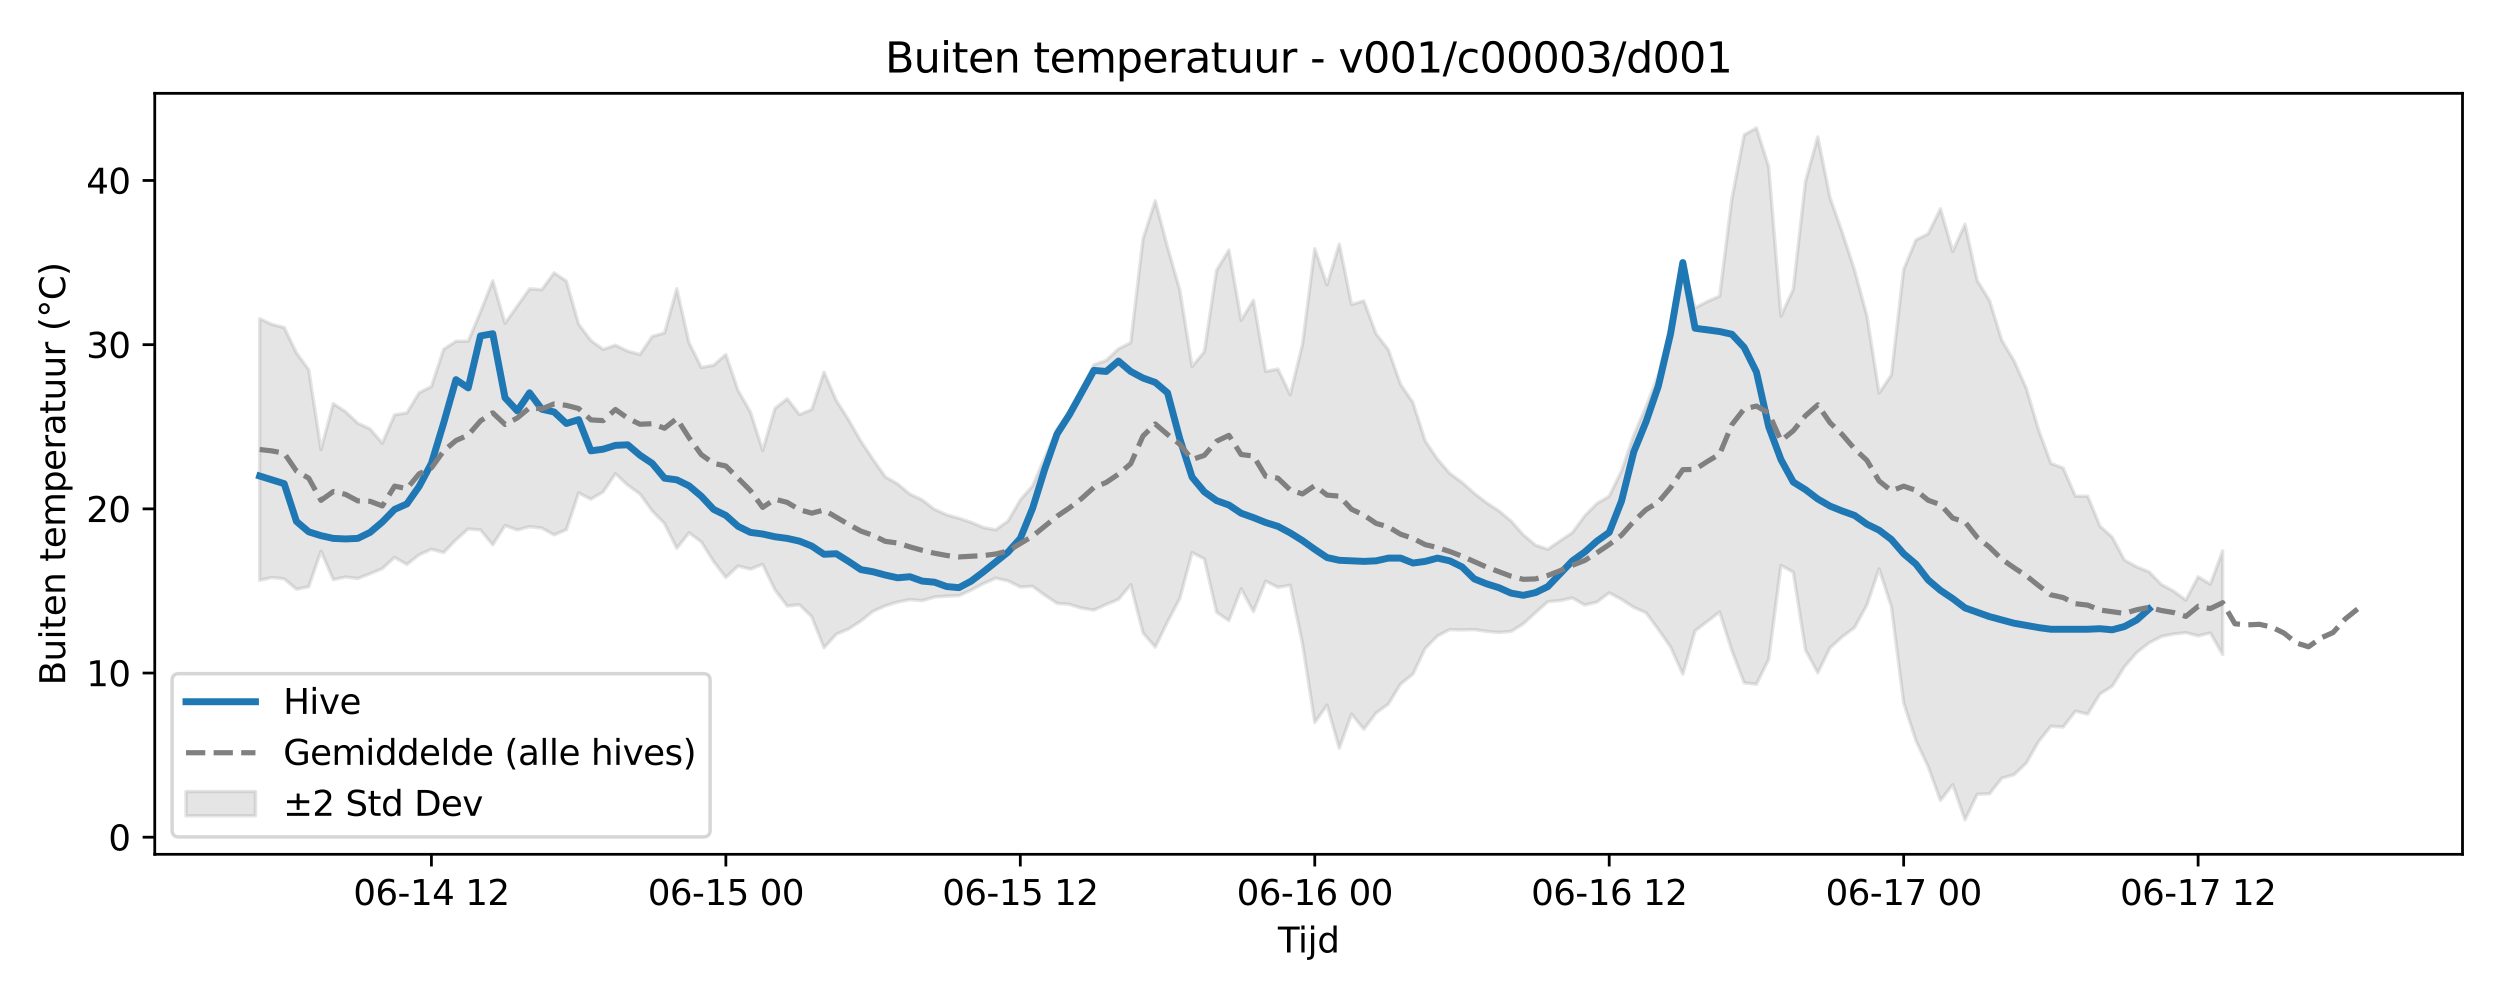 <?xml version="1.0" encoding="utf-8" standalone="no"?>
<!DOCTYPE svg PUBLIC "-//W3C//DTD SVG 1.1//EN"
  "http://www.w3.org/Graphics/SVG/1.1/DTD/svg11.dtd">
<svg xmlns:xlink="http://www.w3.org/1999/xlink" width="720pt" height="288pt" viewBox="0 0 720 288" xmlns="http://www.w3.org/2000/svg" version="1.1">
 <defs>
  <style type="text/css">*{stroke-linejoin: round; stroke-linecap: butt}</style>
 </defs>
 <g id="figure_1">
  <g id="patch_1">
   <path d="M 0 288 
L 720 288 
L 720 0 
L 0 0 
z
" style="fill: #ffffff"/>
  </g>
  <g id="axes_1">
   <g id="patch_2">
    <path d="M 44.57 246.04 
L 709.2 246.04 
L 709.2 26.88 
L 44.57 26.88 
z
" style="fill: #ffffff"/>
   </g>
   <g id="FillBetweenPolyCollection_1">
    <defs>
     <path id="m51d69b0f25" d="M 74.78 -196.215 
L 74.78 -120.871 
L 78.314 -121.697 
L 81.847 -121.287 
L 85.381 -118.3 
L 88.914 -119.032 
L 92.447 -129.251 
L 95.981 -121.097 
L 99.514 -121.813 
L 103.048 -121.391 
L 106.581 -122.786 
L 110.114 -124.232 
L 113.648 -127.474 
L 117.181 -125.433 
L 120.714 -128.209 
L 124.248 -129.829 
L 127.781 -128.88 
L 131.315 -132.535 
L 134.848 -135.667 
L 138.381 -135.382 
L 141.915 -131.095 
L 145.448 -136.644 
L 148.982 -135.379 
L 152.515 -136.314 
L 156.048 -135.917 
L 159.582 -133.951 
L 163.115 -135.454 
L 166.649 -146.033 
L 170.182 -144.239 
L 173.715 -146.346 
L 177.249 -151.564 
L 180.782 -148.274 
L 184.315 -145.731 
L 187.849 -140.841 
L 191.382 -137.219 
L 194.916 -130.093 
L 198.449 -134.547 
L 201.982 -131.94 
L 205.516 -126.304 
L 209.049 -121.687 
L 212.583 -124.999 
L 216.116 -124.07 
L 219.649 -125.468 
L 223.183 -118.118 
L 226.716 -113.478 
L 230.249 -113.817 
L 233.783 -110.379 
L 237.316 -101.431 
L 240.85 -105.355 
L 244.383 -106.853 
L 247.916 -109.138 
L 251.45 -111.961 
L 254.983 -113.532 
L 258.517 -114.612 
L 262.05 -115.306 
L 265.583 -115.008 
L 269.117 -116.037 
L 272.65 -116.317 
L 276.183 -116.47 
L 279.717 -118.068 
L 283.25 -119.936 
L 286.784 -121.497 
L 290.317 -120.703 
L 293.85 -118.948 
L 297.384 -119.138 
L 300.917 -116.57 
L 304.451 -114.232 
L 307.984 -113.955 
L 311.517 -112.833 
L 315.051 -112.31 
L 318.584 -113.913 
L 322.118 -115.376 
L 325.651 -119.593 
L 329.184 -105.742 
L 332.718 -101.631 
L 336.251 -108.918 
L 339.784 -115.633 
L 343.318 -128.856 
L 346.851 -127.036 
L 350.385 -111.682 
L 353.918 -109.26 
L 357.451 -118.427 
L 360.985 -111.86 
L 364.518 -120.636 
L 368.052 -118.844 
L 371.585 -119.434 
L 375.118 -102.655 
L 378.652 -79.928 
L 382.185 -84.893 
L 385.718 -72.523 
L 389.252 -82.351 
L 392.785 -77.996 
L 396.319 -82.677 
L 399.852 -85.24 
L 403.385 -91.018 
L 406.919 -93.842 
L 410.452 -101.266 
L 413.986 -104.85 
L 417.519 -106.676 
L 421.052 -106.582 
L 424.586 -106.682 
L 428.119 -106.177 
L 431.652 -105.857 
L 435.186 -106.139 
L 438.719 -108.348 
L 442.253 -111.575 
L 445.786 -114.728 
L 449.319 -115.036 
L 452.853 -115.791 
L 456.386 -113.753 
L 459.92 -114.606 
L 463.453 -117.263 
L 466.986 -115.377 
L 470.52 -113.089 
L 474.053 -111.522 
L 477.587 -106.74 
L 481.12 -101.678 
L 484.653 -93.845 
L 488.187 -106.31 
L 491.72 -109.038 
L 495.253 -111.727 
L 498.787 -100.599 
L 502.32 -91.347 
L 505.854 -90.944 
L 509.387 -98.129 
L 512.92 -125.177 
L 516.454 -123.219 
L 519.987 -100.802 
L 523.521 -94.228 
L 527.054 -101.419 
L 530.587 -104.624 
L 534.121 -107.274 
L 537.654 -113.741 
L 541.187 -124.139 
L 544.721 -113.301 
L 548.254 -85.582 
L 551.788 -74.696 
L 555.321 -67.18 
L 558.854 -57.463 
L 562.388 -62.008 
L 565.921 -51.922 
L 569.455 -59.248 
L 572.988 -59.369 
L 576.521 -63.891 
L 580.055 -64.883 
L 583.588 -68.244 
L 587.121 -74.481 
L 590.655 -78.847 
L 594.188 -78.602 
L 597.722 -83.175 
L 601.255 -82.347 
L 604.788 -88.153 
L 608.322 -90.359 
L 611.855 -95.998 
L 615.389 -100.077 
L 618.922 -102.855 
L 622.455 -104.683 
L 625.989 -105.413 
L 629.522 -105.8 
L 633.056 -104.862 
L 636.589 -105.706 
L 640.122 -99.487 
L 640.122 -129.356 
L 640.122 -129.356 
L 636.589 -119.749 
L 633.056 -121.88 
L 629.522 -115.162 
L 625.989 -117.756 
L 622.455 -119.668 
L 618.922 -123.308 
L 615.389 -124.721 
L 611.855 -126.676 
L 608.322 -133.283 
L 604.788 -136.48 
L 601.255 -145.103 
L 597.722 -145.105 
L 594.188 -153.21 
L 590.655 -154.522 
L 587.121 -164.179 
L 583.588 -176.113 
L 580.055 -184.09 
L 576.521 -189.991 
L 572.988 -201.426 
L 569.455 -207.176 
L 565.921 -223.418 
L 562.388 -215.584 
L 558.854 -227.859 
L 555.321 -220.664 
L 551.788 -218.875 
L 548.254 -210.38 
L 544.721 -180.007 
L 541.187 -174.798 
L 537.654 -197.131 
L 534.121 -210.173 
L 530.587 -221.018 
L 527.054 -231.068 
L 523.521 -248.572 
L 519.987 -235.783 
L 516.454 -204.653 
L 512.92 -196.952 
L 509.387 -239.965 
L 505.854 -251.158 
L 502.32 -249.134 
L 498.787 -230.808 
L 495.253 -202.702 
L 491.72 -201.158 
L 488.187 -199.315 
L 484.653 -211.622 
L 481.12 -193.432 
L 477.587 -180.016 
L 474.053 -170.91 
L 470.52 -162.612 
L 466.986 -152.352 
L 463.453 -145.085 
L 459.92 -142.991 
L 456.386 -139.408 
L 452.853 -134.601 
L 449.319 -132.248 
L 445.786 -129.81 
L 442.253 -130.98 
L 438.719 -133.96 
L 435.186 -137.948 
L 431.652 -140.887 
L 428.119 -143.201 
L 424.586 -145.917 
L 421.052 -149.079 
L 417.519 -151.664 
L 413.986 -155.764 
L 410.452 -161.014 
L 406.919 -172.087 
L 403.385 -177.252 
L 399.852 -187.263 
L 396.319 -191.852 
L 392.785 -201.352 
L 389.252 -200.284 
L 385.718 -217.678 
L 382.185 -205.939 
L 378.652 -216.353 
L 375.118 -188.852 
L 371.585 -174.324 
L 368.052 -181.714 
L 364.518 -181.048 
L 360.985 -201.488 
L 357.451 -195.777 
L 353.918 -215.977 
L 350.385 -210.177 
L 346.851 -186.672 
L 343.318 -182.466 
L 339.784 -204.47 
L 336.251 -216.815 
L 332.718 -230.158 
L 329.184 -219.135 
L 325.651 -189.297 
L 322.118 -187.524 
L 318.584 -184.191 
L 315.051 -182.934 
L 311.517 -176.039 
L 307.984 -169.491 
L 304.451 -164.441 
L 300.917 -156.271 
L 297.384 -148.051 
L 293.85 -144.008 
L 290.317 -137.952 
L 286.784 -135.402 
L 283.25 -136.062 
L 279.717 -137.547 
L 276.183 -138.741 
L 272.65 -139.726 
L 269.117 -141.312 
L 265.583 -144.03 
L 262.05 -145.691 
L 258.517 -148.614 
L 254.983 -150.64 
L 251.45 -155.655 
L 247.916 -160.955 
L 244.383 -167.114 
L 240.85 -172.665 
L 237.316 -180.799 
L 233.783 -170.05 
L 230.249 -168.593 
L 226.716 -173.143 
L 223.183 -170.372 
L 219.649 -158.278 
L 216.116 -169.374 
L 212.583 -175.514 
L 209.049 -185.897 
L 205.516 -182.811 
L 201.982 -182.174 
L 198.449 -189.294 
L 194.916 -204.826 
L 191.382 -192.116 
L 187.849 -191.106 
L 184.315 -185.901 
L 180.782 -186.871 
L 177.249 -188.579 
L 173.715 -187.38 
L 170.182 -189.915 
L 166.649 -194.651 
L 163.115 -207.054 
L 159.582 -209.412 
L 156.048 -204.587 
L 152.515 -204.82 
L 148.982 -199.855 
L 145.448 -194.897 
L 141.915 -207.108 
L 138.381 -198.186 
L 134.848 -189.75 
L 131.315 -189.707 
L 127.781 -187.414 
L 124.248 -176.674 
L 120.714 -174.872 
L 117.181 -169.091 
L 113.648 -168.513 
L 110.114 -160.355 
L 106.581 -164.465 
L 103.048 -166.108 
L 99.514 -169.424 
L 95.981 -171.761 
L 92.447 -158.541 
L 88.914 -181.527 
L 85.381 -186.357 
L 81.847 -193.66 
L 78.314 -194.579 
L 74.78 -196.215 
z
" style="stroke: #808080; stroke-opacity: 0.2"/>
    </defs>
    <g clip-path="url(#p88555e0b72)">
     <use xlink:href="#m51d69b0f25" x="0" y="288" style="fill: #808080; fill-opacity: 0.2; stroke: #808080; stroke-opacity: 0.2"/>
    </g>
   </g>
   <g id="matplotlib.axis_1">
    <g id="xtick_1">
     <g id="line2d_1">
      <defs>
       <path id="m63f5d71b5f" d="M 0 0 
L 0 3.5 
" style="stroke: #000000; stroke-width: 0.8"/>
      </defs>
      <g>
       <use xlink:href="#m63f5d71b5f" x="124.248" y="246.04" style="stroke: #000000; stroke-width: 0.8"/>
      </g>
     </g>
     <g id="text_1">
      <!-- 06-14 12 -->
      <g transform="translate(101.767 260.638) scale(0.1 -0.1)">
       <defs>
        <path id="DejaVuSans-30" d="M 2034 4250 
Q 1547 4250 1301 3770 
Q 1056 3291 1056 2328 
Q 1056 1369 1301 889 
Q 1547 409 2034 409 
Q 2525 409 2770 889 
Q 3016 1369 3016 2328 
Q 3016 3291 2770 3770 
Q 2525 4250 2034 4250 
z
M 2034 4750 
Q 2819 4750 3233 4129 
Q 3647 3509 3647 2328 
Q 3647 1150 3233 529 
Q 2819 -91 2034 -91 
Q 1250 -91 836 529 
Q 422 1150 422 2328 
Q 422 3509 836 4129 
Q 1250 4750 2034 4750 
z
" transform="scale(0.016)"/>
        <path id="DejaVuSans-36" d="M 2113 2584 
Q 1688 2584 1439 2293 
Q 1191 2003 1191 1497 
Q 1191 994 1439 701 
Q 1688 409 2113 409 
Q 2538 409 2786 701 
Q 3034 994 3034 1497 
Q 3034 2003 2786 2293 
Q 2538 2584 2113 2584 
z
M 3366 4563 
L 3366 3988 
Q 3128 4100 2886 4159 
Q 2644 4219 2406 4219 
Q 1781 4219 1451 3797 
Q 1122 3375 1075 2522 
Q 1259 2794 1537 2939 
Q 1816 3084 2150 3084 
Q 2853 3084 3261 2657 
Q 3669 2231 3669 1497 
Q 3669 778 3244 343 
Q 2819 -91 2113 -91 
Q 1303 -91 875 529 
Q 447 1150 447 2328 
Q 447 3434 972 4092 
Q 1497 4750 2381 4750 
Q 2619 4750 2861 4703 
Q 3103 4656 3366 4563 
z
" transform="scale(0.016)"/>
        <path id="DejaVuSans-2d" d="M 313 2009 
L 1997 2009 
L 1997 1497 
L 313 1497 
L 313 2009 
z
" transform="scale(0.016)"/>
        <path id="DejaVuSans-31" d="M 794 531 
L 1825 531 
L 1825 4091 
L 703 3866 
L 703 4441 
L 1819 4666 
L 2450 4666 
L 2450 531 
L 3481 531 
L 3481 0 
L 794 0 
L 794 531 
z
" transform="scale(0.016)"/>
        <path id="DejaVuSans-34" d="M 2419 4116 
L 825 1625 
L 2419 1625 
L 2419 4116 
z
M 2253 4666 
L 3047 4666 
L 3047 1625 
L 3713 1625 
L 3713 1100 
L 3047 1100 
L 3047 0 
L 2419 0 
L 2419 1100 
L 313 1100 
L 313 1709 
L 2253 4666 
z
" transform="scale(0.016)"/>
        <path id="DejaVuSans-20" transform="scale(0.016)"/>
        <path id="DejaVuSans-32" d="M 1228 531 
L 3431 531 
L 3431 0 
L 469 0 
L 469 531 
Q 828 903 1448 1529 
Q 2069 2156 2228 2338 
Q 2531 2678 2651 2914 
Q 2772 3150 2772 3378 
Q 2772 3750 2511 3984 
Q 2250 4219 1831 4219 
Q 1534 4219 1204 4116 
Q 875 4013 500 3803 
L 500 4441 
Q 881 4594 1212 4672 
Q 1544 4750 1819 4750 
Q 2544 4750 2975 4387 
Q 3406 4025 3406 3419 
Q 3406 3131 3298 2873 
Q 3191 2616 2906 2266 
Q 2828 2175 2409 1742 
Q 1991 1309 1228 531 
z
" transform="scale(0.016)"/>
       </defs>
       <use xlink:href="#DejaVuSans-30"/>
       <use xlink:href="#DejaVuSans-36" transform="translate(63.623 0)"/>
       <use xlink:href="#DejaVuSans-2d" transform="translate(127.246 0)"/>
       <use xlink:href="#DejaVuSans-31" transform="translate(163.33 0)"/>
       <use xlink:href="#DejaVuSans-34" transform="translate(226.953 0)"/>
       <use xlink:href="#DejaVuSans-20" transform="translate(290.576 0)"/>
       <use xlink:href="#DejaVuSans-31" transform="translate(322.363 0)"/>
       <use xlink:href="#DejaVuSans-32" transform="translate(385.986 0)"/>
      </g>
     </g>
    </g>
    <g id="xtick_2">
     <g id="line2d_2">
      <g>
       <use xlink:href="#m63f5d71b5f" x="209.049" y="246.04" style="stroke: #000000; stroke-width: 0.8"/>
      </g>
     </g>
     <g id="text_2">
      <!-- 06-15 00 -->
      <g transform="translate(186.569 260.638) scale(0.1 -0.1)">
       <defs>
        <path id="DejaVuSans-35" d="M 691 4666 
L 3169 4666 
L 3169 4134 
L 1269 4134 
L 1269 2991 
Q 1406 3038 1543 3061 
Q 1681 3084 1819 3084 
Q 2600 3084 3056 2656 
Q 3513 2228 3513 1497 
Q 3513 744 3044 326 
Q 2575 -91 1722 -91 
Q 1428 -91 1123 -41 
Q 819 9 494 109 
L 494 744 
Q 775 591 1075 516 
Q 1375 441 1709 441 
Q 2250 441 2565 725 
Q 2881 1009 2881 1497 
Q 2881 1984 2565 2268 
Q 2250 2553 1709 2553 
Q 1456 2553 1204 2497 
Q 953 2441 691 2322 
L 691 4666 
z
" transform="scale(0.016)"/>
       </defs>
       <use xlink:href="#DejaVuSans-30"/>
       <use xlink:href="#DejaVuSans-36" transform="translate(63.623 0)"/>
       <use xlink:href="#DejaVuSans-2d" transform="translate(127.246 0)"/>
       <use xlink:href="#DejaVuSans-31" transform="translate(163.33 0)"/>
       <use xlink:href="#DejaVuSans-35" transform="translate(226.953 0)"/>
       <use xlink:href="#DejaVuSans-20" transform="translate(290.576 0)"/>
       <use xlink:href="#DejaVuSans-30" transform="translate(322.363 0)"/>
       <use xlink:href="#DejaVuSans-30" transform="translate(385.986 0)"/>
      </g>
     </g>
    </g>
    <g id="xtick_3">
     <g id="line2d_3">
      <g>
       <use xlink:href="#m63f5d71b5f" x="293.85" y="246.04" style="stroke: #000000; stroke-width: 0.8"/>
      </g>
     </g>
     <g id="text_3">
      <!-- 06-15 12 -->
      <g transform="translate(271.37 260.638) scale(0.1 -0.1)">
       <use xlink:href="#DejaVuSans-30"/>
       <use xlink:href="#DejaVuSans-36" transform="translate(63.623 0)"/>
       <use xlink:href="#DejaVuSans-2d" transform="translate(127.246 0)"/>
       <use xlink:href="#DejaVuSans-31" transform="translate(163.33 0)"/>
       <use xlink:href="#DejaVuSans-35" transform="translate(226.953 0)"/>
       <use xlink:href="#DejaVuSans-20" transform="translate(290.576 0)"/>
       <use xlink:href="#DejaVuSans-31" transform="translate(322.363 0)"/>
       <use xlink:href="#DejaVuSans-32" transform="translate(385.986 0)"/>
      </g>
     </g>
    </g>
    <g id="xtick_4">
     <g id="line2d_4">
      <g>
       <use xlink:href="#m63f5d71b5f" x="378.652" y="246.04" style="stroke: #000000; stroke-width: 0.8"/>
      </g>
     </g>
     <g id="text_4">
      <!-- 06-16 00 -->
      <g transform="translate(356.171 260.638) scale(0.1 -0.1)">
       <use xlink:href="#DejaVuSans-30"/>
       <use xlink:href="#DejaVuSans-36" transform="translate(63.623 0)"/>
       <use xlink:href="#DejaVuSans-2d" transform="translate(127.246 0)"/>
       <use xlink:href="#DejaVuSans-31" transform="translate(163.33 0)"/>
       <use xlink:href="#DejaVuSans-36" transform="translate(226.953 0)"/>
       <use xlink:href="#DejaVuSans-20" transform="translate(290.576 0)"/>
       <use xlink:href="#DejaVuSans-30" transform="translate(322.363 0)"/>
       <use xlink:href="#DejaVuSans-30" transform="translate(385.986 0)"/>
      </g>
     </g>
    </g>
    <g id="xtick_5">
     <g id="line2d_5">
      <g>
       <use xlink:href="#m63f5d71b5f" x="463.453" y="246.04" style="stroke: #000000; stroke-width: 0.8"/>
      </g>
     </g>
     <g id="text_5">
      <!-- 06-16 12 -->
      <g transform="translate(440.973 260.638) scale(0.1 -0.1)">
       <use xlink:href="#DejaVuSans-30"/>
       <use xlink:href="#DejaVuSans-36" transform="translate(63.623 0)"/>
       <use xlink:href="#DejaVuSans-2d" transform="translate(127.246 0)"/>
       <use xlink:href="#DejaVuSans-31" transform="translate(163.33 0)"/>
       <use xlink:href="#DejaVuSans-36" transform="translate(226.953 0)"/>
       <use xlink:href="#DejaVuSans-20" transform="translate(290.576 0)"/>
       <use xlink:href="#DejaVuSans-31" transform="translate(322.363 0)"/>
       <use xlink:href="#DejaVuSans-32" transform="translate(385.986 0)"/>
      </g>
     </g>
    </g>
    <g id="xtick_6">
     <g id="line2d_6">
      <g>
       <use xlink:href="#m63f5d71b5f" x="548.254" y="246.04" style="stroke: #000000; stroke-width: 0.8"/>
      </g>
     </g>
     <g id="text_6">
      <!-- 06-17 00 -->
      <g transform="translate(525.774 260.638) scale(0.1 -0.1)">
       <defs>
        <path id="DejaVuSans-37" d="M 525 4666 
L 3525 4666 
L 3525 4397 
L 1831 0 
L 1172 0 
L 2766 4134 
L 525 4134 
L 525 4666 
z
" transform="scale(0.016)"/>
       </defs>
       <use xlink:href="#DejaVuSans-30"/>
       <use xlink:href="#DejaVuSans-36" transform="translate(63.623 0)"/>
       <use xlink:href="#DejaVuSans-2d" transform="translate(127.246 0)"/>
       <use xlink:href="#DejaVuSans-31" transform="translate(163.33 0)"/>
       <use xlink:href="#DejaVuSans-37" transform="translate(226.953 0)"/>
       <use xlink:href="#DejaVuSans-20" transform="translate(290.576 0)"/>
       <use xlink:href="#DejaVuSans-30" transform="translate(322.363 0)"/>
       <use xlink:href="#DejaVuSans-30" transform="translate(385.986 0)"/>
      </g>
     </g>
    </g>
    <g id="xtick_7">
     <g id="line2d_7">
      <g>
       <use xlink:href="#m63f5d71b5f" x="633.056" y="246.04" style="stroke: #000000; stroke-width: 0.8"/>
      </g>
     </g>
     <g id="text_7">
      <!-- 06-17 12 -->
      <g transform="translate(610.575 260.638) scale(0.1 -0.1)">
       <use xlink:href="#DejaVuSans-30"/>
       <use xlink:href="#DejaVuSans-36" transform="translate(63.623 0)"/>
       <use xlink:href="#DejaVuSans-2d" transform="translate(127.246 0)"/>
       <use xlink:href="#DejaVuSans-31" transform="translate(163.33 0)"/>
       <use xlink:href="#DejaVuSans-37" transform="translate(226.953 0)"/>
       <use xlink:href="#DejaVuSans-20" transform="translate(290.576 0)"/>
       <use xlink:href="#DejaVuSans-31" transform="translate(322.363 0)"/>
       <use xlink:href="#DejaVuSans-32" transform="translate(385.986 0)"/>
      </g>
     </g>
    </g>
    <g id="text_8">
     <!-- Tijd -->
     <g transform="translate(368.035 274.317) scale(0.1 -0.1)">
      <defs>
       <path id="DejaVuSans-54" d="M -19 4666 
L 3928 4666 
L 3928 4134 
L 2272 4134 
L 2272 0 
L 1638 0 
L 1638 4134 
L -19 4134 
L -19 4666 
z
" transform="scale(0.016)"/>
       <path id="DejaVuSans-69" d="M 603 3500 
L 1178 3500 
L 1178 0 
L 603 0 
L 603 3500 
z
M 603 4863 
L 1178 4863 
L 1178 4134 
L 603 4134 
L 603 4863 
z
" transform="scale(0.016)"/>
       <path id="DejaVuSans-6a" d="M 603 3500 
L 1178 3500 
L 1178 -63 
Q 1178 -731 923 -1031 
Q 669 -1331 103 -1331 
L -116 -1331 
L -116 -844 
L 38 -844 
Q 366 -844 484 -692 
Q 603 -541 603 -63 
L 603 3500 
z
M 603 4863 
L 1178 4863 
L 1178 4134 
L 603 4134 
L 603 4863 
z
" transform="scale(0.016)"/>
       <path id="DejaVuSans-64" d="M 2906 2969 
L 2906 4863 
L 3481 4863 
L 3481 0 
L 2906 0 
L 2906 525 
Q 2725 213 2448 61 
Q 2172 -91 1784 -91 
Q 1150 -91 751 415 
Q 353 922 353 1747 
Q 353 2572 751 3078 
Q 1150 3584 1784 3584 
Q 2172 3584 2448 3432 
Q 2725 3281 2906 2969 
z
M 947 1747 
Q 947 1113 1208 752 
Q 1469 391 1925 391 
Q 2381 391 2643 752 
Q 2906 1113 2906 1747 
Q 2906 2381 2643 2742 
Q 2381 3103 1925 3103 
Q 1469 3103 1208 2742 
Q 947 2381 947 1747 
z
" transform="scale(0.016)"/>
      </defs>
      <use xlink:href="#DejaVuSans-54"/>
      <use xlink:href="#DejaVuSans-69" transform="translate(57.959 0)"/>
      <use xlink:href="#DejaVuSans-6a" transform="translate(85.742 0)"/>
      <use xlink:href="#DejaVuSans-64" transform="translate(113.525 0)"/>
     </g>
    </g>
   </g>
   <g id="matplotlib.axis_2">
    <g id="ytick_1">
     <g id="line2d_8">
      <defs>
       <path id="m0b80df6eda" d="M 0 0 
L -3.5 0 
" style="stroke: #000000; stroke-width: 0.8"/>
      </defs>
      <g>
       <use xlink:href="#m0b80df6eda" x="44.57" y="241.117" style="stroke: #000000; stroke-width: 0.8"/>
      </g>
     </g>
     <g id="text_9">
      <!-- 0 -->
      <g transform="translate(31.207 244.916) scale(0.1 -0.1)">
       <use xlink:href="#DejaVuSans-30"/>
      </g>
     </g>
    </g>
    <g id="ytick_2">
     <g id="line2d_9">
      <g>
       <use xlink:href="#m0b80df6eda" x="44.57" y="193.832" style="stroke: #000000; stroke-width: 0.8"/>
      </g>
     </g>
     <g id="text_10">
      <!-- 10 -->
      <g transform="translate(24.845 197.631) scale(0.1 -0.1)">
       <use xlink:href="#DejaVuSans-31"/>
       <use xlink:href="#DejaVuSans-30" transform="translate(63.623 0)"/>
      </g>
     </g>
    </g>
    <g id="ytick_3">
     <g id="line2d_10">
      <g>
       <use xlink:href="#m0b80df6eda" x="44.57" y="146.547" style="stroke: #000000; stroke-width: 0.8"/>
      </g>
     </g>
     <g id="text_11">
      <!-- 20 -->
      <g transform="translate(24.845 150.346) scale(0.1 -0.1)">
       <use xlink:href="#DejaVuSans-32"/>
       <use xlink:href="#DejaVuSans-30" transform="translate(63.623 0)"/>
      </g>
     </g>
    </g>
    <g id="ytick_4">
     <g id="line2d_11">
      <g>
       <use xlink:href="#m0b80df6eda" x="44.57" y="99.262" style="stroke: #000000; stroke-width: 0.8"/>
      </g>
     </g>
     <g id="text_12">
      <!-- 30 -->
      <g transform="translate(24.845 103.061) scale(0.1 -0.1)">
       <defs>
        <path id="DejaVuSans-33" d="M 2597 2516 
Q 3050 2419 3304 2112 
Q 3559 1806 3559 1356 
Q 3559 666 3084 287 
Q 2609 -91 1734 -91 
Q 1441 -91 1130 -33 
Q 819 25 488 141 
L 488 750 
Q 750 597 1062 519 
Q 1375 441 1716 441 
Q 2309 441 2620 675 
Q 2931 909 2931 1356 
Q 2931 1769 2642 2001 
Q 2353 2234 1838 2234 
L 1294 2234 
L 1294 2753 
L 1863 2753 
Q 2328 2753 2575 2939 
Q 2822 3125 2822 3475 
Q 2822 3834 2567 4026 
Q 2313 4219 1838 4219 
Q 1578 4219 1281 4162 
Q 984 4106 628 3988 
L 628 4550 
Q 988 4650 1302 4700 
Q 1616 4750 1894 4750 
Q 2613 4750 3031 4423 
Q 3450 4097 3450 3541 
Q 3450 3153 3228 2886 
Q 3006 2619 2597 2516 
z
" transform="scale(0.016)"/>
       </defs>
       <use xlink:href="#DejaVuSans-33"/>
       <use xlink:href="#DejaVuSans-30" transform="translate(63.623 0)"/>
      </g>
     </g>
    </g>
    <g id="ytick_5">
     <g id="line2d_12">
      <g>
       <use xlink:href="#m0b80df6eda" x="44.57" y="51.977" style="stroke: #000000; stroke-width: 0.8"/>
      </g>
     </g>
     <g id="text_13">
      <!-- 40 -->
      <g transform="translate(24.845 55.776) scale(0.1 -0.1)">
       <use xlink:href="#DejaVuSans-34"/>
       <use xlink:href="#DejaVuSans-30" transform="translate(63.623 0)"/>
      </g>
     </g>
    </g>
    <g id="text_14">
     <!-- Buiten temperatuur (°C) -->
     <g transform="translate(18.765 197.355) rotate(-90) scale(0.1 -0.1)">
      <defs>
       <path id="DejaVuSans-42" d="M 1259 2228 
L 1259 519 
L 2272 519 
Q 2781 519 3026 730 
Q 3272 941 3272 1375 
Q 3272 1813 3026 2020 
Q 2781 2228 2272 2228 
L 1259 2228 
z
M 1259 4147 
L 1259 2741 
L 2194 2741 
Q 2656 2741 2882 2914 
Q 3109 3088 3109 3444 
Q 3109 3797 2882 3972 
Q 2656 4147 2194 4147 
L 1259 4147 
z
M 628 4666 
L 2241 4666 
Q 2963 4666 3353 4366 
Q 3744 4066 3744 3513 
Q 3744 3084 3544 2831 
Q 3344 2578 2956 2516 
Q 3422 2416 3680 2098 
Q 3938 1781 3938 1306 
Q 3938 681 3513 340 
Q 3088 0 2303 0 
L 628 0 
L 628 4666 
z
" transform="scale(0.016)"/>
       <path id="DejaVuSans-75" d="M 544 1381 
L 544 3500 
L 1119 3500 
L 1119 1403 
Q 1119 906 1312 657 
Q 1506 409 1894 409 
Q 2359 409 2629 706 
Q 2900 1003 2900 1516 
L 2900 3500 
L 3475 3500 
L 3475 0 
L 2900 0 
L 2900 538 
Q 2691 219 2414 64 
Q 2138 -91 1772 -91 
Q 1169 -91 856 284 
Q 544 659 544 1381 
z
M 1991 3584 
L 1991 3584 
z
" transform="scale(0.016)"/>
       <path id="DejaVuSans-74" d="M 1172 4494 
L 1172 3500 
L 2356 3500 
L 2356 3053 
L 1172 3053 
L 1172 1153 
Q 1172 725 1289 603 
Q 1406 481 1766 481 
L 2356 481 
L 2356 0 
L 1766 0 
Q 1100 0 847 248 
Q 594 497 594 1153 
L 594 3053 
L 172 3053 
L 172 3500 
L 594 3500 
L 594 4494 
L 1172 4494 
z
" transform="scale(0.016)"/>
       <path id="DejaVuSans-65" d="M 3597 1894 
L 3597 1613 
L 953 1613 
Q 991 1019 1311 708 
Q 1631 397 2203 397 
Q 2534 397 2845 478 
Q 3156 559 3463 722 
L 3463 178 
Q 3153 47 2828 -22 
Q 2503 -91 2169 -91 
Q 1331 -91 842 396 
Q 353 884 353 1716 
Q 353 2575 817 3079 
Q 1281 3584 2069 3584 
Q 2775 3584 3186 3129 
Q 3597 2675 3597 1894 
z
M 3022 2063 
Q 3016 2534 2758 2815 
Q 2500 3097 2075 3097 
Q 1594 3097 1305 2825 
Q 1016 2553 972 2059 
L 3022 2063 
z
" transform="scale(0.016)"/>
       <path id="DejaVuSans-6e" d="M 3513 2113 
L 3513 0 
L 2938 0 
L 2938 2094 
Q 2938 2591 2744 2837 
Q 2550 3084 2163 3084 
Q 1697 3084 1428 2787 
Q 1159 2491 1159 1978 
L 1159 0 
L 581 0 
L 581 3500 
L 1159 3500 
L 1159 2956 
Q 1366 3272 1645 3428 
Q 1925 3584 2291 3584 
Q 2894 3584 3203 3211 
Q 3513 2838 3513 2113 
z
" transform="scale(0.016)"/>
       <path id="DejaVuSans-6d" d="M 3328 2828 
Q 3544 3216 3844 3400 
Q 4144 3584 4550 3584 
Q 5097 3584 5394 3201 
Q 5691 2819 5691 2113 
L 5691 0 
L 5113 0 
L 5113 2094 
Q 5113 2597 4934 2840 
Q 4756 3084 4391 3084 
Q 3944 3084 3684 2787 
Q 3425 2491 3425 1978 
L 3425 0 
L 2847 0 
L 2847 2094 
Q 2847 2600 2669 2842 
Q 2491 3084 2119 3084 
Q 1678 3084 1418 2786 
Q 1159 2488 1159 1978 
L 1159 0 
L 581 0 
L 581 3500 
L 1159 3500 
L 1159 2956 
Q 1356 3278 1631 3431 
Q 1906 3584 2284 3584 
Q 2666 3584 2933 3390 
Q 3200 3197 3328 2828 
z
" transform="scale(0.016)"/>
       <path id="DejaVuSans-70" d="M 1159 525 
L 1159 -1331 
L 581 -1331 
L 581 3500 
L 1159 3500 
L 1159 2969 
Q 1341 3281 1617 3432 
Q 1894 3584 2278 3584 
Q 2916 3584 3314 3078 
Q 3713 2572 3713 1747 
Q 3713 922 3314 415 
Q 2916 -91 2278 -91 
Q 1894 -91 1617 61 
Q 1341 213 1159 525 
z
M 3116 1747 
Q 3116 2381 2855 2742 
Q 2594 3103 2138 3103 
Q 1681 3103 1420 2742 
Q 1159 2381 1159 1747 
Q 1159 1113 1420 752 
Q 1681 391 2138 391 
Q 2594 391 2855 752 
Q 3116 1113 3116 1747 
z
" transform="scale(0.016)"/>
       <path id="DejaVuSans-72" d="M 2631 2963 
Q 2534 3019 2420 3045 
Q 2306 3072 2169 3072 
Q 1681 3072 1420 2755 
Q 1159 2438 1159 1844 
L 1159 0 
L 581 0 
L 581 3500 
L 1159 3500 
L 1159 2956 
Q 1341 3275 1631 3429 
Q 1922 3584 2338 3584 
Q 2397 3584 2469 3576 
Q 2541 3569 2628 3553 
L 2631 2963 
z
" transform="scale(0.016)"/>
       <path id="DejaVuSans-61" d="M 2194 1759 
Q 1497 1759 1228 1600 
Q 959 1441 959 1056 
Q 959 750 1161 570 
Q 1363 391 1709 391 
Q 2188 391 2477 730 
Q 2766 1069 2766 1631 
L 2766 1759 
L 2194 1759 
z
M 3341 1997 
L 3341 0 
L 2766 0 
L 2766 531 
Q 2569 213 2275 61 
Q 1981 -91 1556 -91 
Q 1019 -91 701 211 
Q 384 513 384 1019 
Q 384 1609 779 1909 
Q 1175 2209 1959 2209 
L 2766 2209 
L 2766 2266 
Q 2766 2663 2505 2880 
Q 2244 3097 1772 3097 
Q 1472 3097 1187 3025 
Q 903 2953 641 2809 
L 641 3341 
Q 956 3463 1253 3523 
Q 1550 3584 1831 3584 
Q 2591 3584 2966 3190 
Q 3341 2797 3341 1997 
z
" transform="scale(0.016)"/>
       <path id="DejaVuSans-28" d="M 1984 4856 
Q 1566 4138 1362 3434 
Q 1159 2731 1159 2009 
Q 1159 1288 1364 580 
Q 1569 -128 1984 -844 
L 1484 -844 
Q 1016 -109 783 600 
Q 550 1309 550 2009 
Q 550 2706 781 3412 
Q 1013 4119 1484 4856 
L 1984 4856 
z
" transform="scale(0.016)"/>
       <path id="DejaVuSans-b0" d="M 1600 4347 
Q 1350 4347 1178 4173 
Q 1006 4000 1006 3750 
Q 1006 3503 1178 3333 
Q 1350 3163 1600 3163 
Q 1850 3163 2022 3333 
Q 2194 3503 2194 3750 
Q 2194 3997 2020 4172 
Q 1847 4347 1600 4347 
z
M 1600 4750 
Q 1800 4750 1984 4673 
Q 2169 4597 2303 4453 
Q 2447 4313 2519 4134 
Q 2591 3956 2591 3750 
Q 2591 3338 2302 3052 
Q 2013 2766 1594 2766 
Q 1172 2766 890 3047 
Q 609 3328 609 3750 
Q 609 4169 896 4459 
Q 1184 4750 1600 4750 
z
" transform="scale(0.016)"/>
       <path id="DejaVuSans-43" d="M 4122 4306 
L 4122 3641 
Q 3803 3938 3442 4084 
Q 3081 4231 2675 4231 
Q 1875 4231 1450 3742 
Q 1025 3253 1025 2328 
Q 1025 1406 1450 917 
Q 1875 428 2675 428 
Q 3081 428 3442 575 
Q 3803 722 4122 1019 
L 4122 359 
Q 3791 134 3420 21 
Q 3050 -91 2638 -91 
Q 1578 -91 968 557 
Q 359 1206 359 2328 
Q 359 3453 968 4101 
Q 1578 4750 2638 4750 
Q 3056 4750 3426 4639 
Q 3797 4528 4122 4306 
z
" transform="scale(0.016)"/>
       <path id="DejaVuSans-29" d="M 513 4856 
L 1013 4856 
Q 1481 4119 1714 3412 
Q 1947 2706 1947 2009 
Q 1947 1309 1714 600 
Q 1481 -109 1013 -844 
L 513 -844 
Q 928 -128 1133 580 
Q 1338 1288 1338 2009 
Q 1338 2731 1133 3434 
Q 928 4138 513 4856 
z
" transform="scale(0.016)"/>
      </defs>
      <use xlink:href="#DejaVuSans-42"/>
      <use xlink:href="#DejaVuSans-75" transform="translate(68.604 0)"/>
      <use xlink:href="#DejaVuSans-69" transform="translate(131.982 0)"/>
      <use xlink:href="#DejaVuSans-74" transform="translate(159.766 0)"/>
      <use xlink:href="#DejaVuSans-65" transform="translate(198.975 0)"/>
      <use xlink:href="#DejaVuSans-6e" transform="translate(260.498 0)"/>
      <use xlink:href="#DejaVuSans-20" transform="translate(323.877 0)"/>
      <use xlink:href="#DejaVuSans-74" transform="translate(355.664 0)"/>
      <use xlink:href="#DejaVuSans-65" transform="translate(394.873 0)"/>
      <use xlink:href="#DejaVuSans-6d" transform="translate(456.396 0)"/>
      <use xlink:href="#DejaVuSans-70" transform="translate(553.809 0)"/>
      <use xlink:href="#DejaVuSans-65" transform="translate(617.285 0)"/>
      <use xlink:href="#DejaVuSans-72" transform="translate(678.809 0)"/>
      <use xlink:href="#DejaVuSans-61" transform="translate(719.922 0)"/>
      <use xlink:href="#DejaVuSans-74" transform="translate(781.201 0)"/>
      <use xlink:href="#DejaVuSans-75" transform="translate(820.41 0)"/>
      <use xlink:href="#DejaVuSans-75" transform="translate(883.789 0)"/>
      <use xlink:href="#DejaVuSans-72" transform="translate(947.168 0)"/>
      <use xlink:href="#DejaVuSans-20" transform="translate(988.281 0)"/>
      <use xlink:href="#DejaVuSans-28" transform="translate(1020.068 0)"/>
      <use xlink:href="#DejaVuSans-b0" transform="translate(1059.082 0)"/>
      <use xlink:href="#DejaVuSans-43" transform="translate(1109.082 0)"/>
      <use xlink:href="#DejaVuSans-29" transform="translate(1178.906 0)"/>
     </g>
    </g>
   </g>
   <g id="line2d_13">
    <path d="M 74.78 137.09 
L 81.847 139.297 
L 85.381 150.172 
L 88.914 153.167 
L 92.447 154.27 
L 95.981 155.058 
L 99.514 155.216 
L 103.048 155.058 
L 106.581 153.325 
L 110.114 150.33 
L 113.648 146.705 
L 117.181 145.129 
L 120.714 140.085 
L 124.248 133.465 
L 127.781 121.801 
L 131.315 109.35 
L 134.848 111.714 
L 138.381 96.74 
L 141.915 96.11 
L 145.448 114.551 
L 148.982 118.334 
L 152.515 113.132 
L 156.048 117.861 
L 159.582 118.649 
L 163.115 121.959 
L 166.649 120.856 
L 170.182 129.84 
L 173.715 129.367 
L 177.249 128.264 
L 180.782 128.106 
L 184.315 131.101 
L 187.849 133.465 
L 191.382 137.721 
L 194.916 138.193 
L 198.449 139.927 
L 201.982 142.922 
L 205.516 146.705 
L 209.049 148.439 
L 212.583 151.591 
L 216.116 153.325 
L 219.649 153.798 
L 223.183 154.586 
L 226.716 155.058 
L 230.249 155.847 
L 233.783 157.265 
L 237.316 159.629 
L 240.85 159.472 
L 244.383 161.678 
L 247.916 164.043 
L 251.45 164.673 
L 254.983 165.619 
L 258.517 166.407 
L 262.05 166.092 
L 265.583 167.353 
L 269.117 167.668 
L 272.65 168.929 
L 276.183 169.244 
L 279.717 167.353 
L 283.25 164.673 
L 290.317 158.999 
L 293.85 155.058 
L 297.384 146.39 
L 300.917 135.041 
L 304.451 124.954 
L 307.984 119.437 
L 315.051 106.67 
L 318.584 106.985 
L 322.118 103.991 
L 325.651 106.985 
L 329.184 108.877 
L 332.718 110.138 
L 336.251 113.132 
L 339.784 126.372 
L 343.318 137.405 
L 346.851 141.661 
L 350.385 144.183 
L 353.918 145.444 
L 357.451 147.808 
L 360.985 149.069 
L 364.518 150.488 
L 368.052 151.591 
L 371.585 153.482 
L 375.118 155.689 
L 378.652 158.211 
L 382.185 160.575 
L 385.718 161.363 
L 392.785 161.678 
L 396.319 161.521 
L 399.852 160.733 
L 403.385 160.733 
L 406.919 162.151 
L 410.452 161.678 
L 413.986 160.733 
L 417.519 161.521 
L 421.052 163.255 
L 424.586 166.722 
L 428.119 168.141 
L 431.652 169.244 
L 435.186 170.82 
L 438.719 171.451 
L 442.253 170.662 
L 445.786 168.929 
L 452.853 161.521 
L 456.386 158.999 
L 459.92 155.847 
L 463.453 153.325 
L 466.986 144.341 
L 470.52 130.155 
L 474.053 121.486 
L 477.587 111.241 
L 481.12 96.11 
L 484.653 75.62 
L 488.187 94.534 
L 495.253 95.479 
L 498.787 96.267 
L 502.32 100.05 
L 505.854 107.143 
L 509.387 122.905 
L 512.92 132.362 
L 516.454 138.824 
L 519.987 141.031 
L 523.521 143.71 
L 527.054 145.759 
L 530.587 147.178 
L 534.121 148.439 
L 537.654 150.96 
L 541.187 152.694 
L 544.721 155.374 
L 548.254 159.472 
L 551.788 162.466 
L 555.321 167.037 
L 558.854 170.032 
L 562.388 172.396 
L 565.921 175.076 
L 572.988 177.598 
L 580.055 179.489 
L 587.121 180.75 
L 590.655 181.223 
L 601.255 181.223 
L 604.788 181.065 
L 608.322 181.38 
L 611.855 180.435 
L 615.389 178.543 
L 618.922 175.391 
L 618.922 175.391 
" clip-path="url(#p88555e0b72)" style="fill: none; stroke: #1f77b4; stroke-width: 2; stroke-linecap: square"/>
   </g>
   <g id="line2d_14">
    <path d="M 74.78 129.457 
L 78.314 129.862 
L 81.847 130.527 
L 85.381 135.672 
L 88.914 137.721 
L 92.447 144.104 
L 95.981 141.571 
L 99.514 142.382 
L 103.048 144.25 
L 106.581 144.374 
L 110.114 145.707 
L 113.648 140.006 
L 117.181 140.738 
L 120.714 136.46 
L 124.248 134.748 
L 127.781 129.853 
L 131.315 126.879 
L 134.848 125.291 
L 138.381 121.216 
L 141.915 118.899 
L 145.448 122.229 
L 148.982 120.383 
L 152.515 117.433 
L 156.048 117.748 
L 159.582 116.319 
L 163.115 116.746 
L 166.649 117.658 
L 170.182 120.923 
L 173.715 121.137 
L 177.249 117.929 
L 180.782 120.428 
L 184.315 122.184 
L 187.849 122.027 
L 191.382 123.332 
L 194.916 120.54 
L 198.449 126.08 
L 201.982 130.943 
L 205.516 133.442 
L 209.049 134.208 
L 216.116 141.278 
L 219.649 146.127 
L 223.183 143.755 
L 226.716 144.69 
L 230.249 146.795 
L 233.783 147.786 
L 237.316 146.885 
L 244.383 151.017 
L 247.916 152.953 
L 251.45 154.192 
L 254.983 155.914 
L 258.517 156.387 
L 262.05 157.501 
L 265.583 158.481 
L 269.117 159.325 
L 272.65 159.978 
L 276.183 160.395 
L 283.25 160.001 
L 286.784 159.551 
L 290.317 158.672 
L 297.384 154.405 
L 304.451 148.664 
L 307.984 146.277 
L 311.517 143.564 
L 315.051 140.378 
L 318.584 138.948 
L 322.118 136.55 
L 325.651 133.555 
L 329.184 125.562 
L 332.718 122.105 
L 336.251 125.134 
L 339.784 127.948 
L 343.318 132.339 
L 346.851 131.146 
L 350.385 127.07 
L 353.918 125.382 
L 357.451 130.898 
L 360.985 131.326 
L 364.518 137.158 
L 368.052 137.721 
L 371.585 141.121 
L 375.118 142.246 
L 378.652 139.86 
L 382.185 142.584 
L 385.718 142.899 
L 389.252 146.682 
L 392.785 148.326 
L 396.319 150.735 
L 399.852 151.748 
L 403.385 153.865 
L 406.919 155.036 
L 410.452 156.86 
L 413.986 157.693 
L 417.519 158.83 
L 421.052 160.17 
L 428.119 163.311 
L 435.186 165.956 
L 438.719 166.846 
L 442.253 166.722 
L 445.786 165.731 
L 449.319 164.358 
L 452.853 162.804 
L 456.386 161.419 
L 459.92 159.202 
L 463.453 156.826 
L 466.986 154.135 
L 470.52 150.15 
L 474.053 146.784 
L 477.587 144.622 
L 481.12 140.445 
L 484.653 135.266 
L 488.187 135.188 
L 491.72 132.902 
L 495.253 130.786 
L 498.787 122.297 
L 502.32 117.76 
L 505.854 116.949 
L 509.387 118.953 
L 512.92 126.935 
L 516.454 124.064 
L 519.987 119.707 
L 523.521 116.6 
L 527.054 121.756 
L 530.587 125.179 
L 534.121 129.277 
L 537.654 132.564 
L 541.187 138.531 
L 544.721 141.346 
L 548.254 140.019 
L 551.788 141.214 
L 555.321 144.078 
L 558.854 145.339 
L 562.388 149.204 
L 565.921 150.33 
L 569.455 154.788 
L 572.988 157.603 
L 576.521 161.059 
L 580.055 163.513 
L 583.588 165.821 
L 587.121 168.67 
L 590.655 171.315 
L 594.188 172.094 
L 597.722 173.86 
L 601.255 174.275 
L 604.788 175.684 
L 611.855 176.663 
L 615.389 175.601 
L 618.922 174.918 
L 622.455 175.824 
L 625.989 176.415 
L 629.522 177.519 
L 633.056 174.629 
L 636.589 175.273 
L 640.122 173.578 
L 643.656 179.647 
L 647.189 179.962 
L 650.722 179.804 
L 654.256 180.592 
L 657.789 182.326 
L 661.323 185.163 
L 664.856 186.267 
L 668.389 183.745 
L 671.923 182.168 
L 675.456 178.228 
L 678.99 175.391 
L 678.99 175.391 
" clip-path="url(#p88555e0b72)" style="fill: none; stroke-dasharray: 5.55,2.4; stroke-dashoffset: 0; stroke: #808080; stroke-width: 1.5"/>
   </g>
   <g id="patch_3">
    <path d="M 44.57 246.04 
L 44.57 26.88 
" style="fill: none; stroke: #000000; stroke-width: 0.8; stroke-linejoin: miter; stroke-linecap: square"/>
   </g>
   <g id="patch_4">
    <path d="M 709.2 246.04 
L 709.2 26.88 
" style="fill: none; stroke: #000000; stroke-width: 0.8; stroke-linejoin: miter; stroke-linecap: square"/>
   </g>
   <g id="patch_5">
    <path d="M 44.57 246.04 
L 709.2 246.04 
" style="fill: none; stroke: #000000; stroke-width: 0.8; stroke-linejoin: miter; stroke-linecap: square"/>
   </g>
   <g id="patch_6">
    <path d="M 44.57 26.88 
L 709.2 26.88 
" style="fill: none; stroke: #000000; stroke-width: 0.8; stroke-linejoin: miter; stroke-linecap: square"/>
   </g>
   <g id="text_15">
    <!-- Buiten temperatuur - v001/c00003/d001 -->
    <g transform="translate(254.916 20.88) scale(0.12 -0.12)">
     <defs>
      <path id="DejaVuSans-76" d="M 191 3500 
L 800 3500 
L 1894 563 
L 2988 3500 
L 3597 3500 
L 2284 0 
L 1503 0 
L 191 3500 
z
" transform="scale(0.016)"/>
      <path id="DejaVuSans-2f" d="M 1625 4666 
L 2156 4666 
L 531 -594 
L 0 -594 
L 1625 4666 
z
" transform="scale(0.016)"/>
      <path id="DejaVuSans-63" d="M 3122 3366 
L 3122 2828 
Q 2878 2963 2633 3030 
Q 2388 3097 2138 3097 
Q 1578 3097 1268 2742 
Q 959 2388 959 1747 
Q 959 1106 1268 751 
Q 1578 397 2138 397 
Q 2388 397 2633 464 
Q 2878 531 3122 666 
L 3122 134 
Q 2881 22 2623 -34 
Q 2366 -91 2075 -91 
Q 1284 -91 818 406 
Q 353 903 353 1747 
Q 353 2603 823 3093 
Q 1294 3584 2113 3584 
Q 2378 3584 2631 3529 
Q 2884 3475 3122 3366 
z
" transform="scale(0.016)"/>
     </defs>
     <use xlink:href="#DejaVuSans-42"/>
     <use xlink:href="#DejaVuSans-75" transform="translate(68.604 0)"/>
     <use xlink:href="#DejaVuSans-69" transform="translate(131.982 0)"/>
     <use xlink:href="#DejaVuSans-74" transform="translate(159.766 0)"/>
     <use xlink:href="#DejaVuSans-65" transform="translate(198.975 0)"/>
     <use xlink:href="#DejaVuSans-6e" transform="translate(260.498 0)"/>
     <use xlink:href="#DejaVuSans-20" transform="translate(323.877 0)"/>
     <use xlink:href="#DejaVuSans-74" transform="translate(355.664 0)"/>
     <use xlink:href="#DejaVuSans-65" transform="translate(394.873 0)"/>
     <use xlink:href="#DejaVuSans-6d" transform="translate(456.396 0)"/>
     <use xlink:href="#DejaVuSans-70" transform="translate(553.809 0)"/>
     <use xlink:href="#DejaVuSans-65" transform="translate(617.285 0)"/>
     <use xlink:href="#DejaVuSans-72" transform="translate(678.809 0)"/>
     <use xlink:href="#DejaVuSans-61" transform="translate(719.922 0)"/>
     <use xlink:href="#DejaVuSans-74" transform="translate(781.201 0)"/>
     <use xlink:href="#DejaVuSans-75" transform="translate(820.41 0)"/>
     <use xlink:href="#DejaVuSans-75" transform="translate(883.789 0)"/>
     <use xlink:href="#DejaVuSans-72" transform="translate(947.168 0)"/>
     <use xlink:href="#DejaVuSans-20" transform="translate(988.281 0)"/>
     <use xlink:href="#DejaVuSans-2d" transform="translate(1020.068 0)"/>
     <use xlink:href="#DejaVuSans-20" transform="translate(1056.152 0)"/>
     <use xlink:href="#DejaVuSans-76" transform="translate(1087.939 0)"/>
     <use xlink:href="#DejaVuSans-30" transform="translate(1147.119 0)"/>
     <use xlink:href="#DejaVuSans-30" transform="translate(1210.742 0)"/>
     <use xlink:href="#DejaVuSans-31" transform="translate(1274.365 0)"/>
     <use xlink:href="#DejaVuSans-2f" transform="translate(1337.988 0)"/>
     <use xlink:href="#DejaVuSans-63" transform="translate(1371.68 0)"/>
     <use xlink:href="#DejaVuSans-30" transform="translate(1426.66 0)"/>
     <use xlink:href="#DejaVuSans-30" transform="translate(1490.283 0)"/>
     <use xlink:href="#DejaVuSans-30" transform="translate(1553.906 0)"/>
     <use xlink:href="#DejaVuSans-30" transform="translate(1617.529 0)"/>
     <use xlink:href="#DejaVuSans-33" transform="translate(1681.152 0)"/>
     <use xlink:href="#DejaVuSans-2f" transform="translate(1744.775 0)"/>
     <use xlink:href="#DejaVuSans-64" transform="translate(1778.467 0)"/>
     <use xlink:href="#DejaVuSans-30" transform="translate(1841.943 0)"/>
     <use xlink:href="#DejaVuSans-30" transform="translate(1905.566 0)"/>
     <use xlink:href="#DejaVuSans-31" transform="translate(1969.189 0)"/>
    </g>
   </g>
   <g id="legend_1">
    <g id="patch_7">
     <path d="M 51.57 241.04 
L 202.514 241.04 
Q 204.514 241.04 204.514 239.04 
L 204.514 196.006 
Q 204.514 194.006 202.514 194.006 
L 51.57 194.006 
Q 49.57 194.006 49.57 196.006 
L 49.57 239.04 
Q 49.57 241.04 51.57 241.04 
z
" style="fill: #ffffff; opacity: 0.8; stroke: #cccccc; stroke-linejoin: miter"/>
    </g>
    <g id="line2d_15">
     <path d="M 53.57 202.104 
L 63.57 202.104 
L 73.57 202.104 
" style="fill: none; stroke: #1f77b4; stroke-width: 2; stroke-linecap: square"/>
    </g>
    <g id="text_16">
     <!-- Hive -->
     <g transform="translate(81.57 205.604) scale(0.1 -0.1)">
      <defs>
       <path id="DejaVuSans-48" d="M 628 4666 
L 1259 4666 
L 1259 2753 
L 3553 2753 
L 3553 4666 
L 4184 4666 
L 4184 0 
L 3553 0 
L 3553 2222 
L 1259 2222 
L 1259 0 
L 628 0 
L 628 4666 
z
" transform="scale(0.016)"/>
      </defs>
      <use xlink:href="#DejaVuSans-48"/>
      <use xlink:href="#DejaVuSans-69" transform="translate(75.195 0)"/>
      <use xlink:href="#DejaVuSans-76" transform="translate(102.979 0)"/>
      <use xlink:href="#DejaVuSans-65" transform="translate(162.158 0)"/>
     </g>
    </g>
    <g id="line2d_16">
     <path d="M 53.57 216.782 
L 63.57 216.782 
L 73.57 216.782 
" style="fill: none; stroke-dasharray: 5.55,2.4; stroke-dashoffset: 0; stroke: #808080; stroke-width: 1.5"/>
    </g>
    <g id="text_17">
     <!-- Gemiddelde (alle hives) -->
     <g transform="translate(81.57 220.282) scale(0.1 -0.1)">
      <defs>
       <path id="DejaVuSans-47" d="M 3809 666 
L 3809 1919 
L 2778 1919 
L 2778 2438 
L 4434 2438 
L 4434 434 
Q 4069 175 3628 42 
Q 3188 -91 2688 -91 
Q 1594 -91 976 548 
Q 359 1188 359 2328 
Q 359 3472 976 4111 
Q 1594 4750 2688 4750 
Q 3144 4750 3555 4637 
Q 3966 4525 4313 4306 
L 4313 3634 
Q 3963 3931 3569 4081 
Q 3175 4231 2741 4231 
Q 1884 4231 1454 3753 
Q 1025 3275 1025 2328 
Q 1025 1384 1454 906 
Q 1884 428 2741 428 
Q 3075 428 3337 486 
Q 3600 544 3809 666 
z
" transform="scale(0.016)"/>
       <path id="DejaVuSans-6c" d="M 603 4863 
L 1178 4863 
L 1178 0 
L 603 0 
L 603 4863 
z
" transform="scale(0.016)"/>
       <path id="DejaVuSans-68" d="M 3513 2113 
L 3513 0 
L 2938 0 
L 2938 2094 
Q 2938 2591 2744 2837 
Q 2550 3084 2163 3084 
Q 1697 3084 1428 2787 
Q 1159 2491 1159 1978 
L 1159 0 
L 581 0 
L 581 4863 
L 1159 4863 
L 1159 2956 
Q 1366 3272 1645 3428 
Q 1925 3584 2291 3584 
Q 2894 3584 3203 3211 
Q 3513 2838 3513 2113 
z
" transform="scale(0.016)"/>
       <path id="DejaVuSans-73" d="M 2834 3397 
L 2834 2853 
Q 2591 2978 2328 3040 
Q 2066 3103 1784 3103 
Q 1356 3103 1142 2972 
Q 928 2841 928 2578 
Q 928 2378 1081 2264 
Q 1234 2150 1697 2047 
L 1894 2003 
Q 2506 1872 2764 1633 
Q 3022 1394 3022 966 
Q 3022 478 2636 193 
Q 2250 -91 1575 -91 
Q 1294 -91 989 -36 
Q 684 19 347 128 
L 347 722 
Q 666 556 975 473 
Q 1284 391 1588 391 
Q 1994 391 2212 530 
Q 2431 669 2431 922 
Q 2431 1156 2273 1281 
Q 2116 1406 1581 1522 
L 1381 1569 
Q 847 1681 609 1914 
Q 372 2147 372 2553 
Q 372 3047 722 3315 
Q 1072 3584 1716 3584 
Q 2034 3584 2315 3537 
Q 2597 3491 2834 3397 
z
" transform="scale(0.016)"/>
      </defs>
      <use xlink:href="#DejaVuSans-47"/>
      <use xlink:href="#DejaVuSans-65" transform="translate(77.49 0)"/>
      <use xlink:href="#DejaVuSans-6d" transform="translate(139.014 0)"/>
      <use xlink:href="#DejaVuSans-69" transform="translate(236.426 0)"/>
      <use xlink:href="#DejaVuSans-64" transform="translate(264.209 0)"/>
      <use xlink:href="#DejaVuSans-64" transform="translate(327.686 0)"/>
      <use xlink:href="#DejaVuSans-65" transform="translate(391.162 0)"/>
      <use xlink:href="#DejaVuSans-6c" transform="translate(452.686 0)"/>
      <use xlink:href="#DejaVuSans-64" transform="translate(480.469 0)"/>
      <use xlink:href="#DejaVuSans-65" transform="translate(543.945 0)"/>
      <use xlink:href="#DejaVuSans-20" transform="translate(605.469 0)"/>
      <use xlink:href="#DejaVuSans-28" transform="translate(637.256 0)"/>
      <use xlink:href="#DejaVuSans-61" transform="translate(676.27 0)"/>
      <use xlink:href="#DejaVuSans-6c" transform="translate(737.549 0)"/>
      <use xlink:href="#DejaVuSans-6c" transform="translate(765.332 0)"/>
      <use xlink:href="#DejaVuSans-65" transform="translate(793.115 0)"/>
      <use xlink:href="#DejaVuSans-20" transform="translate(854.639 0)"/>
      <use xlink:href="#DejaVuSans-68" transform="translate(886.426 0)"/>
      <use xlink:href="#DejaVuSans-69" transform="translate(949.805 0)"/>
      <use xlink:href="#DejaVuSans-76" transform="translate(977.588 0)"/>
      <use xlink:href="#DejaVuSans-65" transform="translate(1036.768 0)"/>
      <use xlink:href="#DejaVuSans-73" transform="translate(1098.291 0)"/>
      <use xlink:href="#DejaVuSans-29" transform="translate(1150.391 0)"/>
     </g>
    </g>
    <g id="patch_8">
     <path d="M 53.57 234.96 
L 73.57 234.96 
L 73.57 227.96 
L 53.57 227.96 
z
" style="fill: #808080; fill-opacity: 0.2; stroke: #808080; stroke-opacity: 0.2; stroke-linejoin: miter"/>
    </g>
    <g id="text_18">
     <!-- ±2 Std Dev -->
     <g transform="translate(81.57 234.96) scale(0.1 -0.1)">
      <defs>
       <path id="DejaVuSans-b1" d="M 2944 4013 
L 2944 2803 
L 4684 2803 
L 4684 2272 
L 2944 2272 
L 2944 1063 
L 2419 1063 
L 2419 2272 
L 678 2272 
L 678 2803 
L 2419 2803 
L 2419 4013 
L 2944 4013 
z
M 678 531 
L 4684 531 
L 4684 0 
L 678 0 
L 678 531 
z
" transform="scale(0.016)"/>
       <path id="DejaVuSans-53" d="M 3425 4513 
L 3425 3897 
Q 3066 4069 2747 4153 
Q 2428 4238 2131 4238 
Q 1616 4238 1336 4038 
Q 1056 3838 1056 3469 
Q 1056 3159 1242 3001 
Q 1428 2844 1947 2747 
L 2328 2669 
Q 3034 2534 3370 2195 
Q 3706 1856 3706 1288 
Q 3706 609 3251 259 
Q 2797 -91 1919 -91 
Q 1588 -91 1214 -16 
Q 841 59 441 206 
L 441 856 
Q 825 641 1194 531 
Q 1563 422 1919 422 
Q 2459 422 2753 634 
Q 3047 847 3047 1241 
Q 3047 1584 2836 1778 
Q 2625 1972 2144 2069 
L 1759 2144 
Q 1053 2284 737 2584 
Q 422 2884 422 3419 
Q 422 4038 858 4394 
Q 1294 4750 2059 4750 
Q 2388 4750 2728 4690 
Q 3069 4631 3425 4513 
z
" transform="scale(0.016)"/>
       <path id="DejaVuSans-44" d="M 1259 4147 
L 1259 519 
L 2022 519 
Q 2988 519 3436 956 
Q 3884 1394 3884 2338 
Q 3884 3275 3436 3711 
Q 2988 4147 2022 4147 
L 1259 4147 
z
M 628 4666 
L 1925 4666 
Q 3281 4666 3915 4102 
Q 4550 3538 4550 2338 
Q 4550 1131 3912 565 
Q 3275 0 1925 0 
L 628 0 
L 628 4666 
z
" transform="scale(0.016)"/>
      </defs>
      <use xlink:href="#DejaVuSans-b1"/>
      <use xlink:href="#DejaVuSans-32" transform="translate(83.789 0)"/>
      <use xlink:href="#DejaVuSans-20" transform="translate(147.412 0)"/>
      <use xlink:href="#DejaVuSans-53" transform="translate(179.199 0)"/>
      <use xlink:href="#DejaVuSans-74" transform="translate(242.676 0)"/>
      <use xlink:href="#DejaVuSans-64" transform="translate(281.885 0)"/>
      <use xlink:href="#DejaVuSans-20" transform="translate(345.361 0)"/>
      <use xlink:href="#DejaVuSans-44" transform="translate(377.148 0)"/>
      <use xlink:href="#DejaVuSans-65" transform="translate(454.15 0)"/>
      <use xlink:href="#DejaVuSans-76" transform="translate(515.674 0)"/>
     </g>
    </g>
   </g>
  </g>
 </g>
 <defs>
  <clipPath id="p88555e0b72">
   <rect x="44.57" y="26.88" width="664.63" height="219.16"/>
  </clipPath>
 </defs>
</svg>
